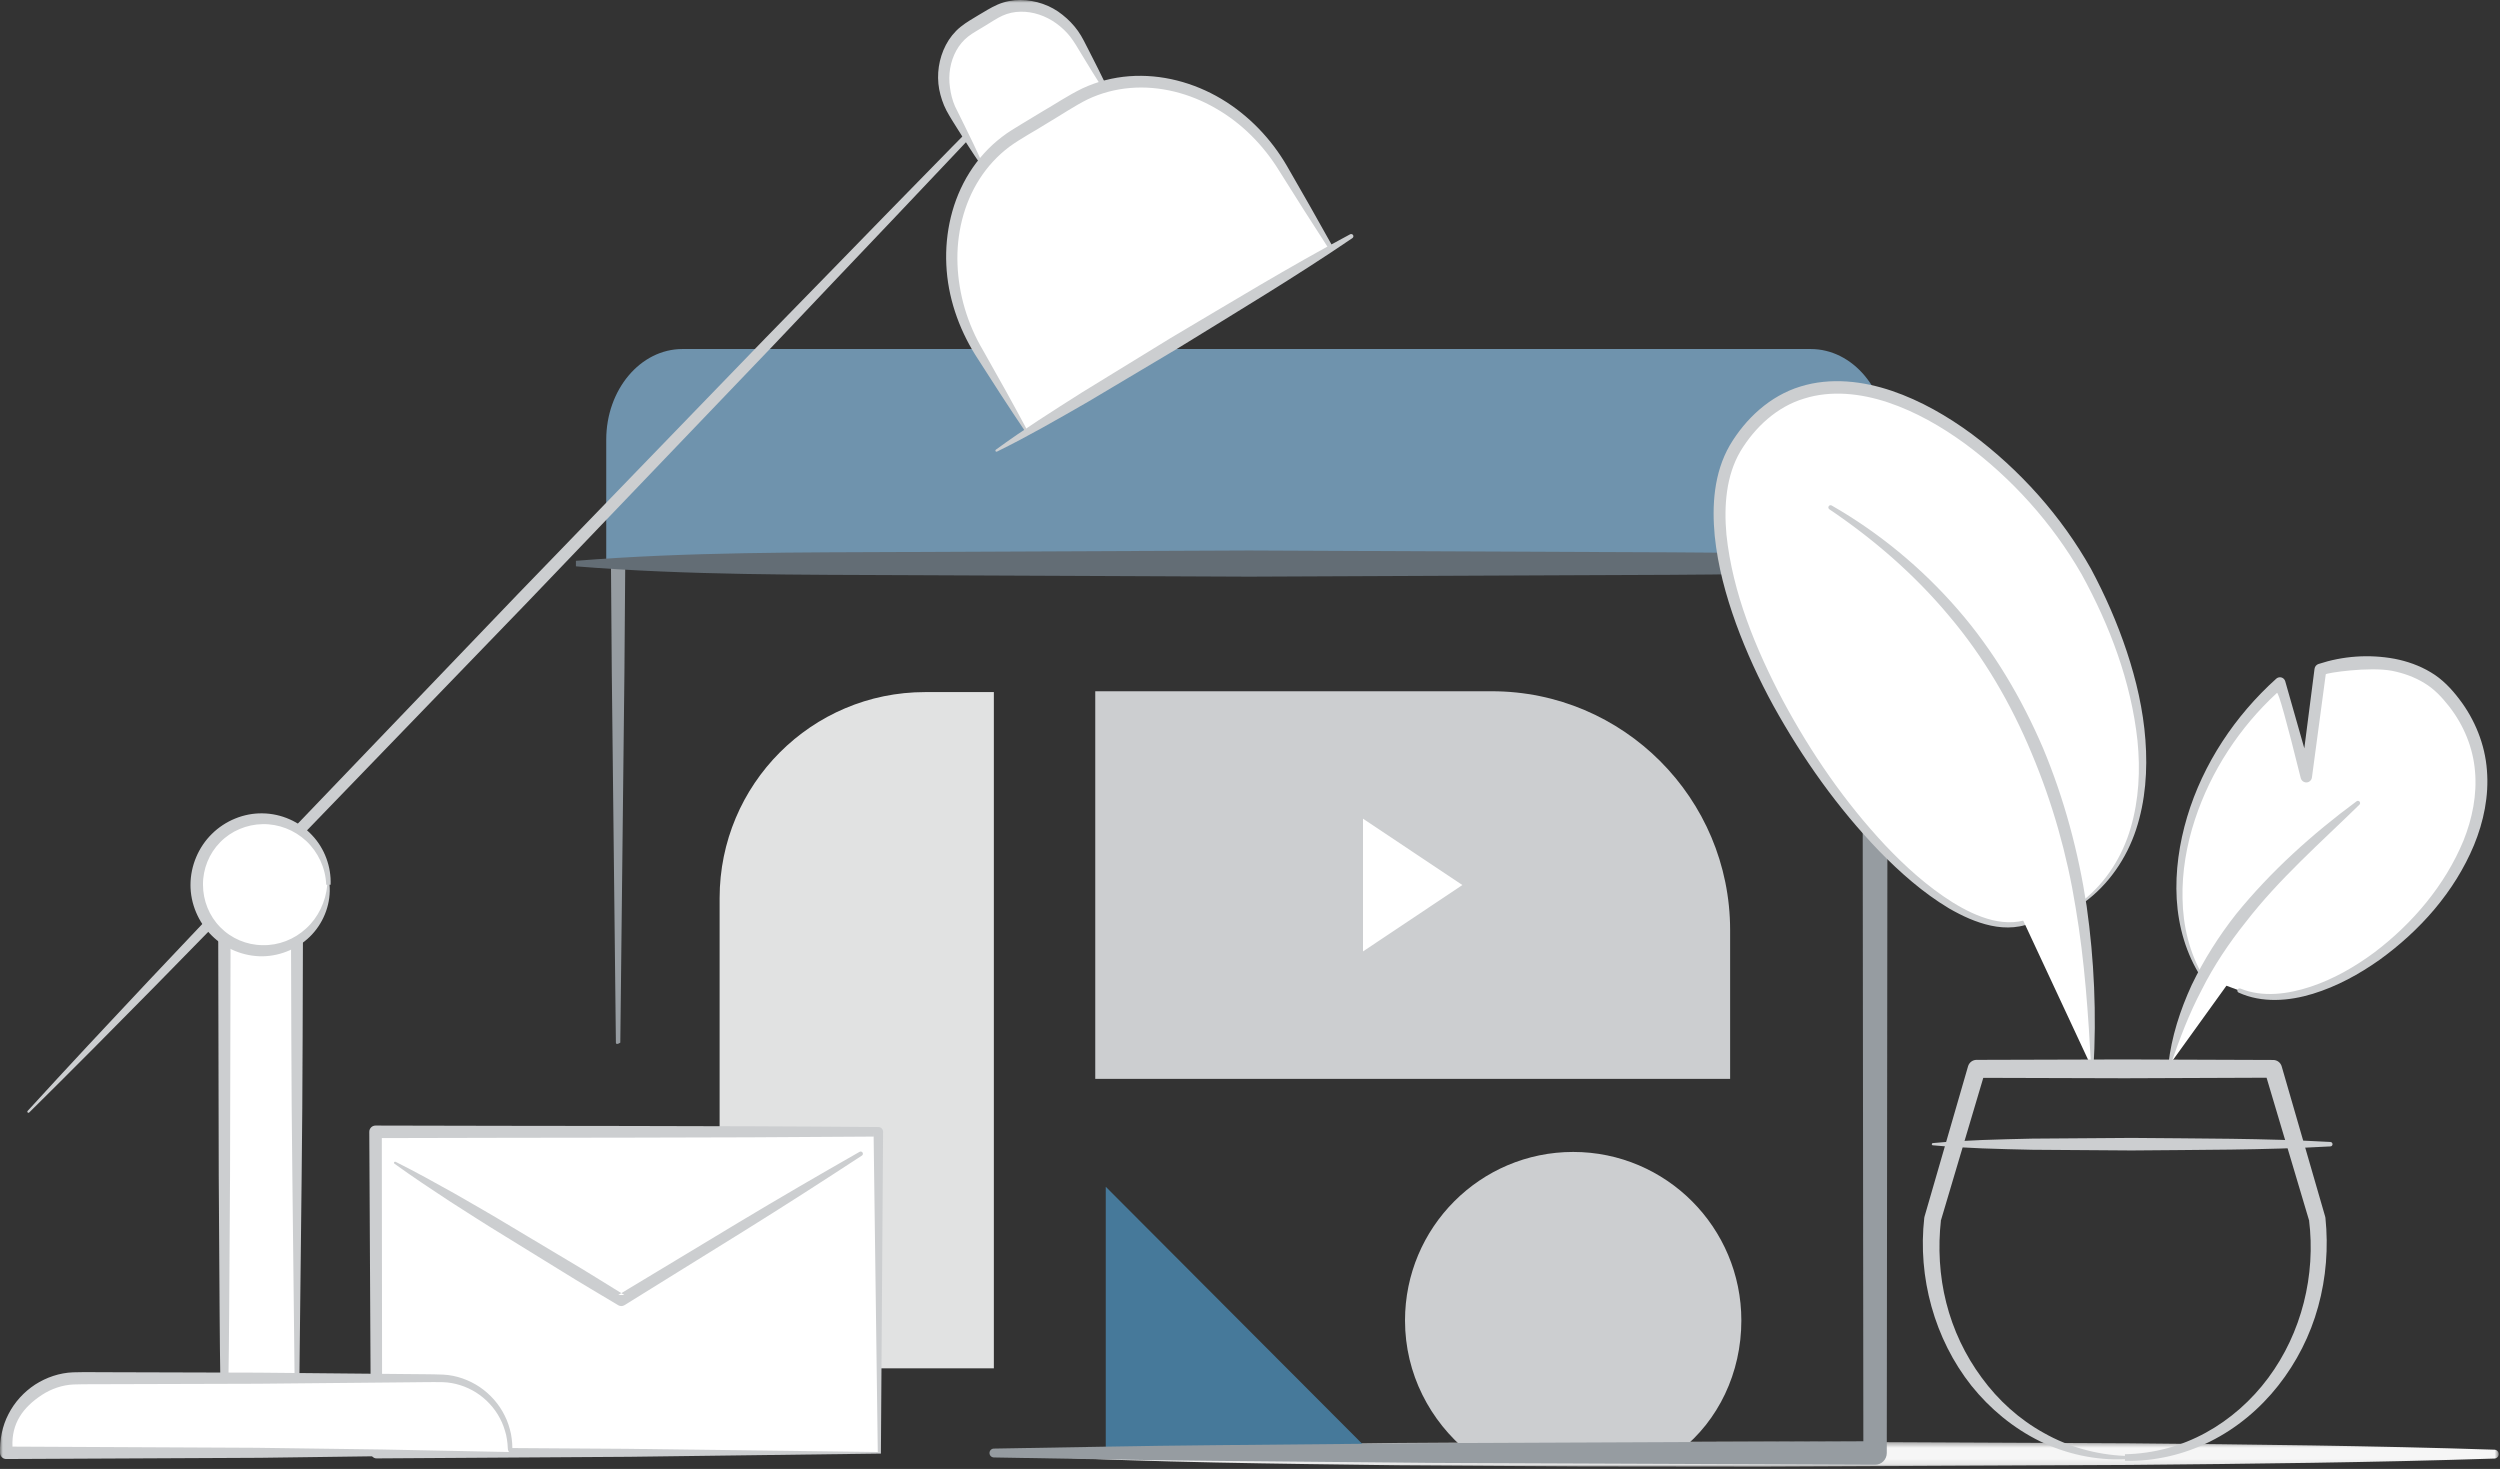<?xml version="1.0" encoding="UTF-8"?>
<svg width="451px" height="265px" viewBox="0 0 451 265" version="1.1" xmlns="http://www.w3.org/2000/svg" xmlns:xlink="http://www.w3.org/1999/xlink">
    <rect x="0" y="0" width="451" height="265" fill="#333333" stroke="none"/>
    <!-- Generator: Sketch 44.1 (41455) - http://www.bohemiancoding.com/sketch -->
    <title>g suite</title>
    <desc>Created with Sketch.</desc>
    <defs>
        <polygon id="path-1" points="265.221 0.385 265.221 4.91 0.447 4.91 0.447 0.385 265.221 0.385"></polygon>
        <polygon id="path-3" points="0 264.586 450.773 264.586 450.773 0 0 0"></polygon>
    </defs>
    <g id="Page-1" stroke="none" stroke-width="1" fill="none" fill-rule="evenodd">
        <g id="G-Suite-offer" transform="translate(-597, -195)">
            <g id="g-suite" transform="translate(597, 195)">
                <path d="M312.115,194.624 L197.584,194.624 L197.584,124.702 L269.105,124.702 C292.86,124.702 312.115,144.004 312.115,167.816 L312.115,194.624 Z" id="Fill-1" fill="#CCCED0"></path>
                <polygon id="Fill-3" fill="#FFFFFF" points="245.885 147.69 263.812 159.662 245.885 171.636"></polygon>
                <g id="Group-7" transform="translate(185.552, 259.676)">
                    <mask id="mask-2" fill="white">
                        <use xlink:href="#path-1"></use>
                    </mask>
                    <g id="Clip-6"></g>
                    <path d="M0.826,2.247 C22.795,1.143 44.762,0.919 66.731,0.633 L99.686,0.423 L132.636,0.385 L198.543,0.695 C220.512,0.901 242.481,1.129 264.45,1.849 C264.891,1.863 265.234,2.231 265.222,2.675 C265.208,3.097 264.865,3.433 264.45,3.449 C242.481,4.165 220.512,4.395 198.543,4.601 L132.636,4.911 L99.686,4.873 L66.731,4.663 C44.762,4.377 22.795,4.151 0.826,3.047 C0.607,3.037 0.437,2.849 0.447,2.627 C0.457,2.421 0.623,2.259 0.826,2.247" id="Fill-5" fill="#F6F6F6" mask="url(#mask-2)"></path>
                </g>
                <path d="M129.818,246.843 L179.292,246.843 L179.292,124.853 L166.896,124.853 C146.418,124.853 129.818,141.493 129.818,162.021 L129.818,246.843 Z" id="Fill-8" fill="#E1E2E2"></path>
                <path d="M314.14,238.222 C314.14,247.67 309.986,256.288 303.1,261.688 C301.047,263.298 267.295,263.966 264.915,262.022 C257.999,256.372 253.464,247.858 253.464,238.222 C253.464,221.426 267.046,207.81 283.803,207.81 C300.557,207.81 314.14,221.426 314.14,238.222" id="Fill-10" fill="#CCCED0"></path>
                <polygon id="Fill-12" fill="#46799A" points="199.479 262.298 199.479 214.09 247.04 261.766"></polygon>
                <path d="M110.367,121.389 L110.113,88.033 L110.051,79.679 C110.065,76.613 110.989,73.535 112.745,70.991 C114.489,68.455 117.009,66.405 119.939,65.351 C121.396,64.823 122.94,64.481 124.494,64.453 C125.991,64.395 127.298,64.425 128.708,64.407 C173.075,64.191 217.442,63.981 261.807,63.977 L295.082,63.933 L311.72,63.909 L320.038,63.897 L324.198,63.893 C325.623,63.887 327.376,63.997 328.889,64.465 C332.013,65.305 334.799,67.199 336.842,69.675 C338.859,72.177 340.12,75.287 340.379,78.491 C340.497,80.195 340.427,81.397 340.449,82.841 L340.455,87.009 L340.467,95.349 L340.511,128.705 L340.375,262.125 C340.373,263.301 339.431,264.245 338.266,264.243 L258.776,263.911 L219.034,263.539 C205.786,263.429 192.538,263.127 179.292,262.925 C178.851,262.917 178.498,262.555 178.504,262.113 C178.512,261.679 178.863,261.331 179.292,261.325 C192.538,261.123 205.786,260.821 219.034,260.711 L258.776,260.339 L336.147,260.005 L336.012,128.705 L336.055,95.349 L336.067,87.009 L336.073,82.841 C336.061,81.505 336.113,79.923 336.028,78.853 C335.846,76.507 334.934,74.253 333.474,72.421 C331.985,70.621 329.978,69.241 327.734,68.637 C326.582,68.289 325.541,68.221 324.198,68.213 L320.038,68.207 L311.72,68.195 L295.082,68.171 L261.807,68.127 C217.442,68.123 173.075,67.913 128.708,67.697 C127.348,67.701 125.879,67.661 124.606,67.701 C123.383,67.709 122.178,67.971 121.033,68.373 C118.72,69.155 116.691,70.745 115.261,72.749 C113.82,74.761 113.034,77.215 112.976,79.709 L112.897,88.033 L112.645,121.389 L111.903,188.097 C111.284,188.491 111.109,188.313 111.107,188.097 L110.367,121.389 Z" id="Fill-14" fill="#969CA1"></path>
                <path d="M109.365,102.177 L109.365,89.687 L109.365,79.333 C109.365,70.293 115.524,62.963 123.122,62.963 L326.644,62.963 C334.244,62.963 340.403,70.293 340.403,79.333 L340.403,102.177 L109.365,102.177 Z" id="Fill-16" fill="#6F93AD"></path>
                <path d="M346.733,102.169 C326.494,103.787 306.259,103.667 286.022,103.763 L225.314,104.031 L164.603,103.763 C144.366,103.667 124.131,103.789 103.894,102.169 L103.894,101.169 C124.131,99.549 144.366,99.671 164.603,99.575 L225.314,99.307 L286.022,99.577 C306.259,99.671 326.494,99.553 346.733,101.169 L346.733,102.169 Z" id="Fill-18" fill="#636D75"></path>
                <path d="M375.885,162.628 C389.437,152.254 390.117,129.942 377.475,105.168 C364.834,80.392 329.671,55.216 313.42,80.184 C297.171,105.154 346.688,176.75 367.114,165.708" id="Fill-20" fill="#FFFFFF"></path>
                <path d="M375.765,162.47 C379.958,159.144 382.893,154.452 384.368,149.374 C385.868,144.288 386.138,138.896 385.603,133.622 C384.462,123.048 380.617,112.854 375.507,103.566 C370.226,94.39 362.965,86.292 354.454,80.016 C350.186,76.91 345.552,74.262 340.599,72.598 C335.677,70.956 330.318,70.366 325.462,71.904 C320.594,73.358 316.589,77.05 313.956,81.442 C311.386,85.824 310.979,91.262 311.45,96.446 C312.555,106.948 316.713,117.022 321.661,126.424 C326.701,135.822 332.81,144.712 340.103,152.498 C343.762,156.364 347.752,159.958 352.231,162.774 C354.474,164.158 356.854,165.352 359.39,165.978 C361.902,166.594 364.625,166.566 366.924,165.356 C367.119,165.254 367.361,165.33 367.463,165.524 C367.564,165.716 367.491,165.954 367.303,166.06 C364.831,167.458 361.842,167.564 359.163,166.984 C356.451,166.398 353.941,165.22 351.579,163.858 C346.894,161.04 342.798,157.414 339.017,153.542 C331.497,145.734 325.195,136.83 319.941,127.356 C317.336,122.604 315.059,117.662 313.192,112.552 C311.342,107.44 309.894,102.136 309.333,96.652 C308.824,91.222 309.161,85.354 312.056,80.33 C314.892,75.538 319.287,71.412 324.786,69.73 C330.264,68.028 336.104,68.752 341.298,70.51 C346.531,72.294 351.32,75.072 355.711,78.296 C364.446,84.822 371.852,93.092 377.209,102.606 C379.781,107.42 381.964,112.386 383.679,117.552 C385.387,122.708 386.632,128.05 387.035,133.496 C387.444,138.92 387.055,144.478 385.339,149.682 C383.62,154.87 380.393,159.58 376.006,162.788 C375.918,162.852 375.794,162.834 375.727,162.746 C375.663,162.658 375.681,162.536 375.765,162.47" id="Fill-22" fill="#CCCED0"></path>
                <path d="M397.265,176.194 C388.466,162.142 394.149,138.28 411.297,123.184 L416.052,140.122 L418.6,120.798 C425.132,118.558 435.403,118.752 440.93,124.646 C463.763,148.992 422.67,186.976 404.011,178.698" id="Fill-24" fill="#FFFFFF"></path>
                <path d="M392.677,162.174 C392.399,157.174 393.135,152.152 394.562,147.362 C397.447,137.764 403.197,129.128 410.639,122.432 C411.046,122.068 411.675,122.1 412.038,122.508 C412.143,122.624 412.213,122.758 412.255,122.898 L415.697,134.999 L417.54,120.658 C417.596,120.232 417.886,119.908 418.255,119.784 C422.676,118.332 427.375,118.002 431.95,118.838 C434.228,119.278 436.483,120.056 438.522,121.29 C440.597,122.506 442.273,124.302 443.641,126.108 C446.459,129.774 448.294,134.288 448.641,138.936 C449.026,143.59 448.045,148.226 446.317,152.444 C442.793,160.916 436.543,167.904 429.258,173.164 C425.581,175.764 421.573,177.952 417.235,179.284 C412.95,180.596 408.075,180.996 403.85,179.064 C403.648,178.972 403.56,178.736 403.652,178.534 C403.74,178.34 403.975,178.252 404.173,178.334 C408.203,179.98 412.754,179.346 416.83,178.004 C420.956,176.636 424.795,174.436 428.3,171.842 C435.254,166.592 441.098,159.662 444.406,151.666 C446.01,147.668 446.874,143.352 446.491,139.12 C446.141,134.886 444.465,130.838 441.858,127.482 C440.523,125.776 439.114,124.27 437.351,123.22 C435.597,122.142 433.598,121.428 431.531,121.016 C427.387,120.224 419.598,121.408 419.567,121.643 C419.012,125.78 418.181,131.985 417.072,140.258 C416.998,140.822 416.481,141.22 415.92,141.146 C415.499,141.092 415.172,140.784 415.062,140.402 C412.455,129.898 411.02,124.767 410.757,125.009 C404.041,131.199 398.849,139.094 395.979,147.81 C394.46,152.414 393.612,157.268 393.73,162.128 C393.804,166.976 394.953,171.864 397.435,176.088 C397.491,176.182 397.461,176.306 397.367,176.362 C397.275,176.418 397.156,176.388 397.096,176.3 C394.382,172.124 392.972,167.156 392.677,162.174 Z" id="Fill-26" fill="#CCCED0"></path>
                <path d="M391.365,192.11 C396.034,171.138 409.855,158.06 425.385,144.854" id="Fill-28" fill="#FFFFFF"></path>
                <path d="M391.171,192.065 C391.721,187.091 393.285,182.249 395.384,177.683 C397.565,173.149 400.273,168.873 403.369,164.929 C409.702,157.131 417.164,150.441 425.129,144.549 C425.304,144.417 425.553,144.455 425.687,144.633 C425.805,144.795 425.785,145.023 425.643,145.159 C418.566,152.079 411.124,158.587 405.139,166.335 C402.098,170.151 399.367,174.215 397.184,178.573 C394.904,182.889 393.178,187.461 391.56,192.153 C391.524,192.259 391.41,192.315 391.304,192.277 C391.214,192.247 391.161,192.157 391.171,192.065" id="Fill-30" fill="#CCCED0"></path>
                <path d="M377.458,192.819 C378.164,137.983 356.383,107.605 330.224,91.531" id="Fill-32" fill="#FFFFFF"></path>
                <path d="M377.259,192.817 C376.734,183.049 376.078,173.339 374.45,163.759 C372.915,154.173 370.252,144.785 366.503,135.877 C362.79,126.963 357.878,118.513 351.633,111.131 C345.44,103.711 338.076,97.309 330.015,91.873 C329.832,91.753 329.78,91.505 329.901,91.319 C330.015,91.143 330.25,91.091 330.432,91.191 C338.94,96.065 346.641,102.421 353.117,109.867 C359.612,117.315 364.693,125.935 368.582,134.997 C372.381,144.111 374.955,153.709 376.429,163.441 C377.806,173.187 378.233,183.039 377.656,192.823 C377.65,192.933 377.554,193.017 377.446,193.011 C377.343,193.005 377.263,192.917 377.259,192.817" id="Fill-34" fill="#CCCED0"></path>
                <path d="M348.678,206.413 L420.412,206.413" id="Fill-36" fill="#FFFFFF"></path>
                <path d="M348.678,206.212 C354.655,205.662 360.633,205.546 366.61,205.408 L384.545,205.28 C396.5,205.402 408.455,205.334 420.412,206.012 C420.632,206.024 420.799,206.214 420.789,206.434 C420.777,206.642 420.612,206.802 420.412,206.812 C408.455,207.492 396.5,207.422 384.545,207.544 L366.61,207.418 C360.633,207.28 354.655,207.164 348.678,206.612 C348.566,206.602 348.486,206.504 348.496,206.394 C348.504,206.296 348.582,206.222 348.678,206.212" id="Fill-38" fill="#CCCED0"></path>
                <path d="M383.336,262.343 C388.438,262.259 393.472,260.899 397.905,258.469 C402.342,256.043 406.195,252.611 409.196,248.565 C415.221,240.459 417.795,230.013 416.546,220.053 L416.596,220.301 L408.889,194.419 L383.336,194.517 L357.784,194.443 L350.1,220.309 L350.152,220.055 C349.598,225.041 349.867,230.125 351.102,234.995 C352.325,239.865 354.512,244.497 357.508,248.543 C360.473,252.607 364.3,256.075 368.741,258.521 C373.155,261.015 378.19,262.427 383.336,262.641 L383.336,262.343 Z M383.336,263.241 C378.093,263.485 372.762,262.315 367.981,259.991 C363.205,257.637 358.991,254.159 355.643,249.981 C348.985,241.567 345.928,230.419 347.138,219.705 C347.147,219.623 347.163,219.545 347.185,219.469 L347.191,219.451 L355.034,192.363 C355.238,191.657 355.878,191.201 356.577,191.197 L356.589,191.199 L383.336,191.123 L410.083,191.219 L410.095,191.219 C410.816,191.221 411.424,191.709 411.616,192.369 L419.457,219.459 L419.463,219.481 C419.485,219.553 419.501,219.635 419.509,219.707 C420.057,225.063 419.632,230.519 418.202,235.697 C416.787,240.881 414.309,245.757 410.997,249.957 C407.687,254.155 403.495,257.669 398.717,260.043 C393.954,262.431 388.623,263.651 383.336,263.543 L383.336,263.241 Z" id="Fill-40" fill="#CCCED0"></path>
                <polygon id="Fill-42" fill="#FFFFFF" points="158.633 262.085 67.932 262.085 67.75 204.181 158.449 204.181"></polygon>
                <path d="M158.35,261.942 L157.592,204.182 L157.592,205.04 C127.357,205.294 99.111,205.21 68.878,205.312 L68.878,204.176 L68.94,262.08 L67.933,261.072 L112.984,261.364 L158.35,261.942 Z M158.915,262.224 L158.773,262.226 L113.582,262.806 L67.933,263.096 C67.378,263.1 66.927,262.652 66.923,262.096 L66.923,262.086 L66.62,204.184 C66.616,203.562 67.116,203.054 67.739,203.05 L67.751,203.05 C97.984,203.15 128.215,203.066 158.45,203.318 L158.466,203.318 C158.935,203.322 159.312,203.708 159.308,204.178 L158.915,262.224 Z" id="Fill-44" fill="#CCCED0"></path>
                <polyline id="Fill-46" fill="#FFFFFF" points="71.262 209.759 112.085 234.541 155.277 208.131"></polyline>
                <path d="M71.365,209.589 C74.932,211.381 78.422,213.301 81.894,215.249 C85.347,217.231 88.805,219.203 92.207,221.267 L102.456,227.389 C105.888,229.407 109.244,231.547 112.639,233.621 L111.526,233.623 L133.208,220.555 C140.44,216.209 147.739,211.969 155.071,207.789 C155.262,207.679 155.506,207.745 155.616,207.937 C155.719,208.123 155.661,208.357 155.486,208.469 C148.421,213.091 141.322,217.657 134.155,222.115 L112.643,235.461 C112.294,235.677 111.859,235.659 111.528,235.463 C108.122,233.405 104.675,231.413 101.303,229.299 L91.139,223.033 C87.739,220.967 84.394,218.807 81.042,216.661 C77.712,214.477 74.398,212.267 71.158,209.931 C71.07,209.867 71.05,209.741 71.114,209.649 C71.171,209.569 71.279,209.545 71.365,209.589" id="Fill-48" fill="#CCCED0"></path>
                <mask id="mask-4" fill="white">
                    <use xlink:href="#path-3"></use>
                </mask>
                <g id="Clip-51"></g>
                <polygon id="Fill-50" fill="#FFFFFF" mask="url(#mask-4)" points="40.482 262.084 53.575 262.084 53.575 162.188 40.482 162.188"></polygon>
                <path d="M53.293,261.938 L53.293,261.802 L52.735,211.788 C52.529,195.2 52.545,178.72 52.479,162.188 L53.575,163.288 L40.48,163.318 L41.61,162.188 L41.5,212.138 L41.34,237.11 C41.294,245.434 41.123,253.76 40.995,262.084 L40.48,261.568 L53.293,261.938 Z M53.858,262.222 L53.716,262.226 L40.48,262.6 C40.205,262.608 39.976,262.39 39.968,262.114 L39.966,262.11 L39.966,262.084 C39.838,253.76 39.664,245.434 39.62,237.11 L39.461,212.138 L39.353,162.188 C39.351,161.564 39.854,161.06 40.474,161.058 L40.48,161.058 L53.575,161.09 C54.177,161.088 54.668,161.574 54.67,162.18 L54.67,162.188 C54.604,178.956 54.62,195.776 54.415,212.484 L53.858,262.222 Z" id="Fill-52" fill="#CCCED0" mask="url(#mask-4)"></path>
                <path d="M5.127,200.552 L183.3,15.406" id="Fill-53" fill="#FFFFFF" mask="url(#mask-4)"></path>
                <path d="M4.982,200.413 C19.435,184.601 34.202,169.091 48.948,153.567 L93.401,107.193 L138.061,61.019 C153.045,45.721 167.895,30.295 183.012,15.127 C183.17,14.971 183.423,14.971 183.579,15.127 C183.731,15.281 183.733,15.527 183.589,15.683 C169.01,31.373 154.164,46.805 139.452,62.365 L95.027,108.765 L50.393,154.961 C35.445,170.295 20.513,185.643 5.272,200.691 C5.192,200.769 5.066,200.767 4.988,200.689 C4.915,200.613 4.913,200.491 4.982,200.413" id="Fill-54" fill="#CCCED0" mask="url(#mask-4)"></path>
                <path d="M59.244,159.606 C59.244,166.182 53.929,171.512 47.369,171.512 C40.81,171.512 35.493,166.182 35.493,159.606 C35.493,153.032 40.81,147.702 47.369,147.702 C53.929,147.702 59.244,153.032 59.244,159.606" id="Fill-55" fill="#FFFFFF" mask="url(#mask-4)"></path>
                <path d="M58.846,159.606 C58.741,156.58 57.374,153.712 55.243,151.714 C53.106,149.716 50.229,148.614 47.368,148.676 C44.509,148.724 41.704,149.896 39.719,151.94 C37.719,153.964 36.59,156.778 36.62,159.606 C36.618,162.432 37.727,165.242 39.731,167.264 C41.712,169.298 44.513,170.49 47.368,170.506 C50.225,170.578 53.092,169.48 55.231,167.488 C57.394,165.522 58.777,162.67 59.046,159.606 L58.846,159.606 Z M59.445,159.606 C59.734,162.788 58.559,166.13 56.303,168.562 C54.054,171 50.742,172.466 47.368,172.516 C43.996,172.554 40.618,171.182 38.212,168.786 C35.794,166.408 34.346,163.026 34.364,159.606 C34.374,156.192 35.8,152.814 38.222,150.438 C40.626,148.052 44,146.658 47.368,146.73 C50.738,146.77 54.038,148.232 56.289,150.664 C58.579,153.064 59.77,156.39 59.643,159.606 L59.445,159.606 Z" id="Fill-56" fill="#CCCED0" mask="url(#mask-4)"></path>
                <path d="M92.028,262.085 L1.127,262.085 L1.127,261.457 C1.127,254.371 6.858,248.627 13.925,248.627 L79.231,248.627 C86.3,248.627 92.028,254.371 92.028,261.457 L92.028,262.085 Z" id="Fill-57" fill="#FFFFFF" mask="url(#mask-4)"></path>
                <path d="M91.814,261.942 L91.746,261.802 C91.636,261.57 91.618,261.594 91.606,261.254 L91.554,260.448 C91.514,259.91 91.401,259.382 91.303,258.854 C91.038,257.814 90.694,256.788 90.18,255.848 C89.186,253.95 87.67,252.344 85.884,251.206 C84.084,250.08 82.009,249.414 79.9,249.344 C77.754,249.298 75.475,249.368 73.266,249.374 L46.579,249.628 L19.889,249.704 C17.695,249.728 15.38,249.684 13.279,249.758 C11.24,249.848 9.261,250.538 7.559,251.644 C4.135,253.898 2.064,256.773 2.25,260.969 L46.206,261.18 L68.899,261.486 L91.814,261.942 Z M92.338,262.224 L92.171,262.226 L69.709,262.682 L46.952,262.988 L1.129,263.208 C0.524,263.212 0.031,262.732 0.009,262.13 L0.007,262.084 C-0.07,259.774 0.406,257.238 1.53,255.104 C2.629,252.942 4.321,251.096 6.342,249.774 C8.377,248.468 10.745,247.664 13.16,247.568 C15.502,247.498 17.639,247.56 19.889,247.55 L46.579,247.626 L73.266,247.88 C75.507,247.918 77.68,247.886 79.974,247.982 C82.319,248.098 84.595,248.926 86.532,250.212 C88.454,251.516 90.046,253.316 91.059,255.396 C91.588,256.428 91.929,257.542 92.179,258.666 C92.269,259.234 92.368,259.806 92.398,260.38 L92.43,261.242 C92.454,261.43 92.412,261.89 92.338,262.224 L92.338,262.224 Z" id="Fill-58" fill="#CCCED0" mask="url(#mask-4)"></path>
                <path d="M177.004,29.476 L172.156,20.776 C168.726,15.072 170.023,7.98 175.057,4.936 L179.215,2.426 C184.251,-0.616 191.112,1.542 194.544,7.248 L199.392,15.946" id="Fill-59" fill="#FFFFFF" mask="url(#mask-4)"></path>
                <path d="M176.831,29.573 C175.396,27.487 174.042,25.363 172.715,23.221 C172.04,22.153 171.378,21.115 170.73,19.923 C170.115,18.731 169.688,17.437 169.429,16.105 C168.938,13.435 169.351,10.571 170.638,8.105 C171.28,6.871 172.176,5.753 173.265,4.863 C174.417,3.949 175.474,3.367 176.554,2.711 C177.653,2.087 178.648,1.401 179.993,0.815 C181.284,0.265 182.689,-0.007 184.073,-0.001 C186.845,0.017 189.572,0.965 191.677,2.673 C192.736,3.513 193.686,4.485 194.462,5.581 C195.272,6.711 195.763,7.853 196.356,8.967 C197.527,11.207 198.628,13.483 199.74,15.751 C199.837,15.949 199.755,16.189 199.56,16.285 C199.374,16.377 199.153,16.311 199.045,16.141 C197.702,14.005 196.35,11.877 195.065,9.713 C194.416,8.637 193.77,7.519 193.074,6.623 C192.347,5.693 191.479,4.889 190.536,4.207 C188.648,2.847 186.362,2.065 184.103,2.113 C182.974,2.127 181.861,2.369 180.845,2.829 C179.883,3.259 178.79,4.003 177.719,4.649 C176.665,5.323 175.484,5.927 174.662,6.581 C173.788,7.267 173.054,8.139 172.513,9.129 C171.426,11.109 171.027,13.499 171.376,15.799 C171.524,16.951 171.813,18.101 172.286,19.185 L173.934,22.519 C175.059,24.781 176.158,27.059 177.18,29.377 C177.222,29.479 177.178,29.597 177.076,29.641 C176.986,29.683 176.883,29.651 176.831,29.573" id="Fill-60" fill="#CCCED0" mask="url(#mask-4)"></path>
                <path d="M185.258,77.935 L176.501,63.375 C167.984,49.211 171.08,31.683 183.416,24.227 L193.608,18.069 C205.944,10.615 222.851,16.055 231.369,30.219 L240.125,44.777" id="Fill-61" fill="#FFFFFF" mask="url(#mask-4)"></path>
                <path d="M185.086,78.038 C181.962,73.4 178.921,68.71 175.926,63.994 C172.914,59.162 170.972,53.546 170.717,47.768 C170.446,42.016 171.772,36.102 174.885,31.15 C176.433,28.678 178.422,26.474 180.751,24.7 C181.91,23.79 183.187,23.068 184.348,22.346 L187.929,20.18 C190.372,18.774 192.592,17.252 195.274,15.942 C197.925,14.706 200.796,13.972 203.697,13.752 C209.515,13.31 215.353,14.888 220.293,17.82 C225.243,20.768 229.341,25.052 232.195,29.992 C234.992,34.828 237.753,39.684 240.469,44.572 C240.576,44.762 240.504,45.006 240.313,45.114 C240.129,45.218 239.898,45.158 239.784,44.984 C236.742,40.296 233.747,35.58 230.784,30.842 C227.929,26.188 224,22.212 219.296,19.534 C214.633,16.834 209.196,15.418 203.867,15.874 C201.209,16.096 198.602,16.788 196.201,17.93 C193.875,19.08 191.471,20.72 189.095,22.118 C186.766,23.596 184.185,24.944 182.09,26.476 C179.965,28.07 178.137,30.056 176.701,32.308 C173.818,36.816 172.521,42.292 172.734,47.684 C172.934,53.092 174.532,58.446 177.315,63.154 C180.076,68.01 182.798,72.896 185.43,77.83 C185.479,77.928 185.443,78.05 185.348,78.102 C185.256,78.152 185.142,78.12 185.086,78.038" id="Fill-62" fill="#CCCED0" mask="url(#mask-4)"></path>
                <path d="M179.752,81.296 L243.773,42.608" id="Fill-63" fill="#FFFFFF" mask="url(#mask-4)"></path>
                <path d="M195.239,70.764 L211.18,60.984 C221.912,54.64 232.547,48.132 243.566,42.266 C243.762,42.164 244.003,42.238 244.107,42.432 C244.203,42.614 244.143,42.836 243.977,42.952 C233.658,49.982 222.952,56.37 212.345,62.92 L196.274,72.486 C190.869,75.59 185.474,78.716 179.856,81.468 C179.756,81.516 179.635,81.476 179.587,81.376 C179.543,81.286 179.573,81.18 179.648,81.126 C184.7,77.428 189.976,74.106 195.239,70.764 Z" id="Fill-64" fill="#CCCED0" mask="url(#mask-4)"></path>
            </g>
        </g>
    </g>
</svg>